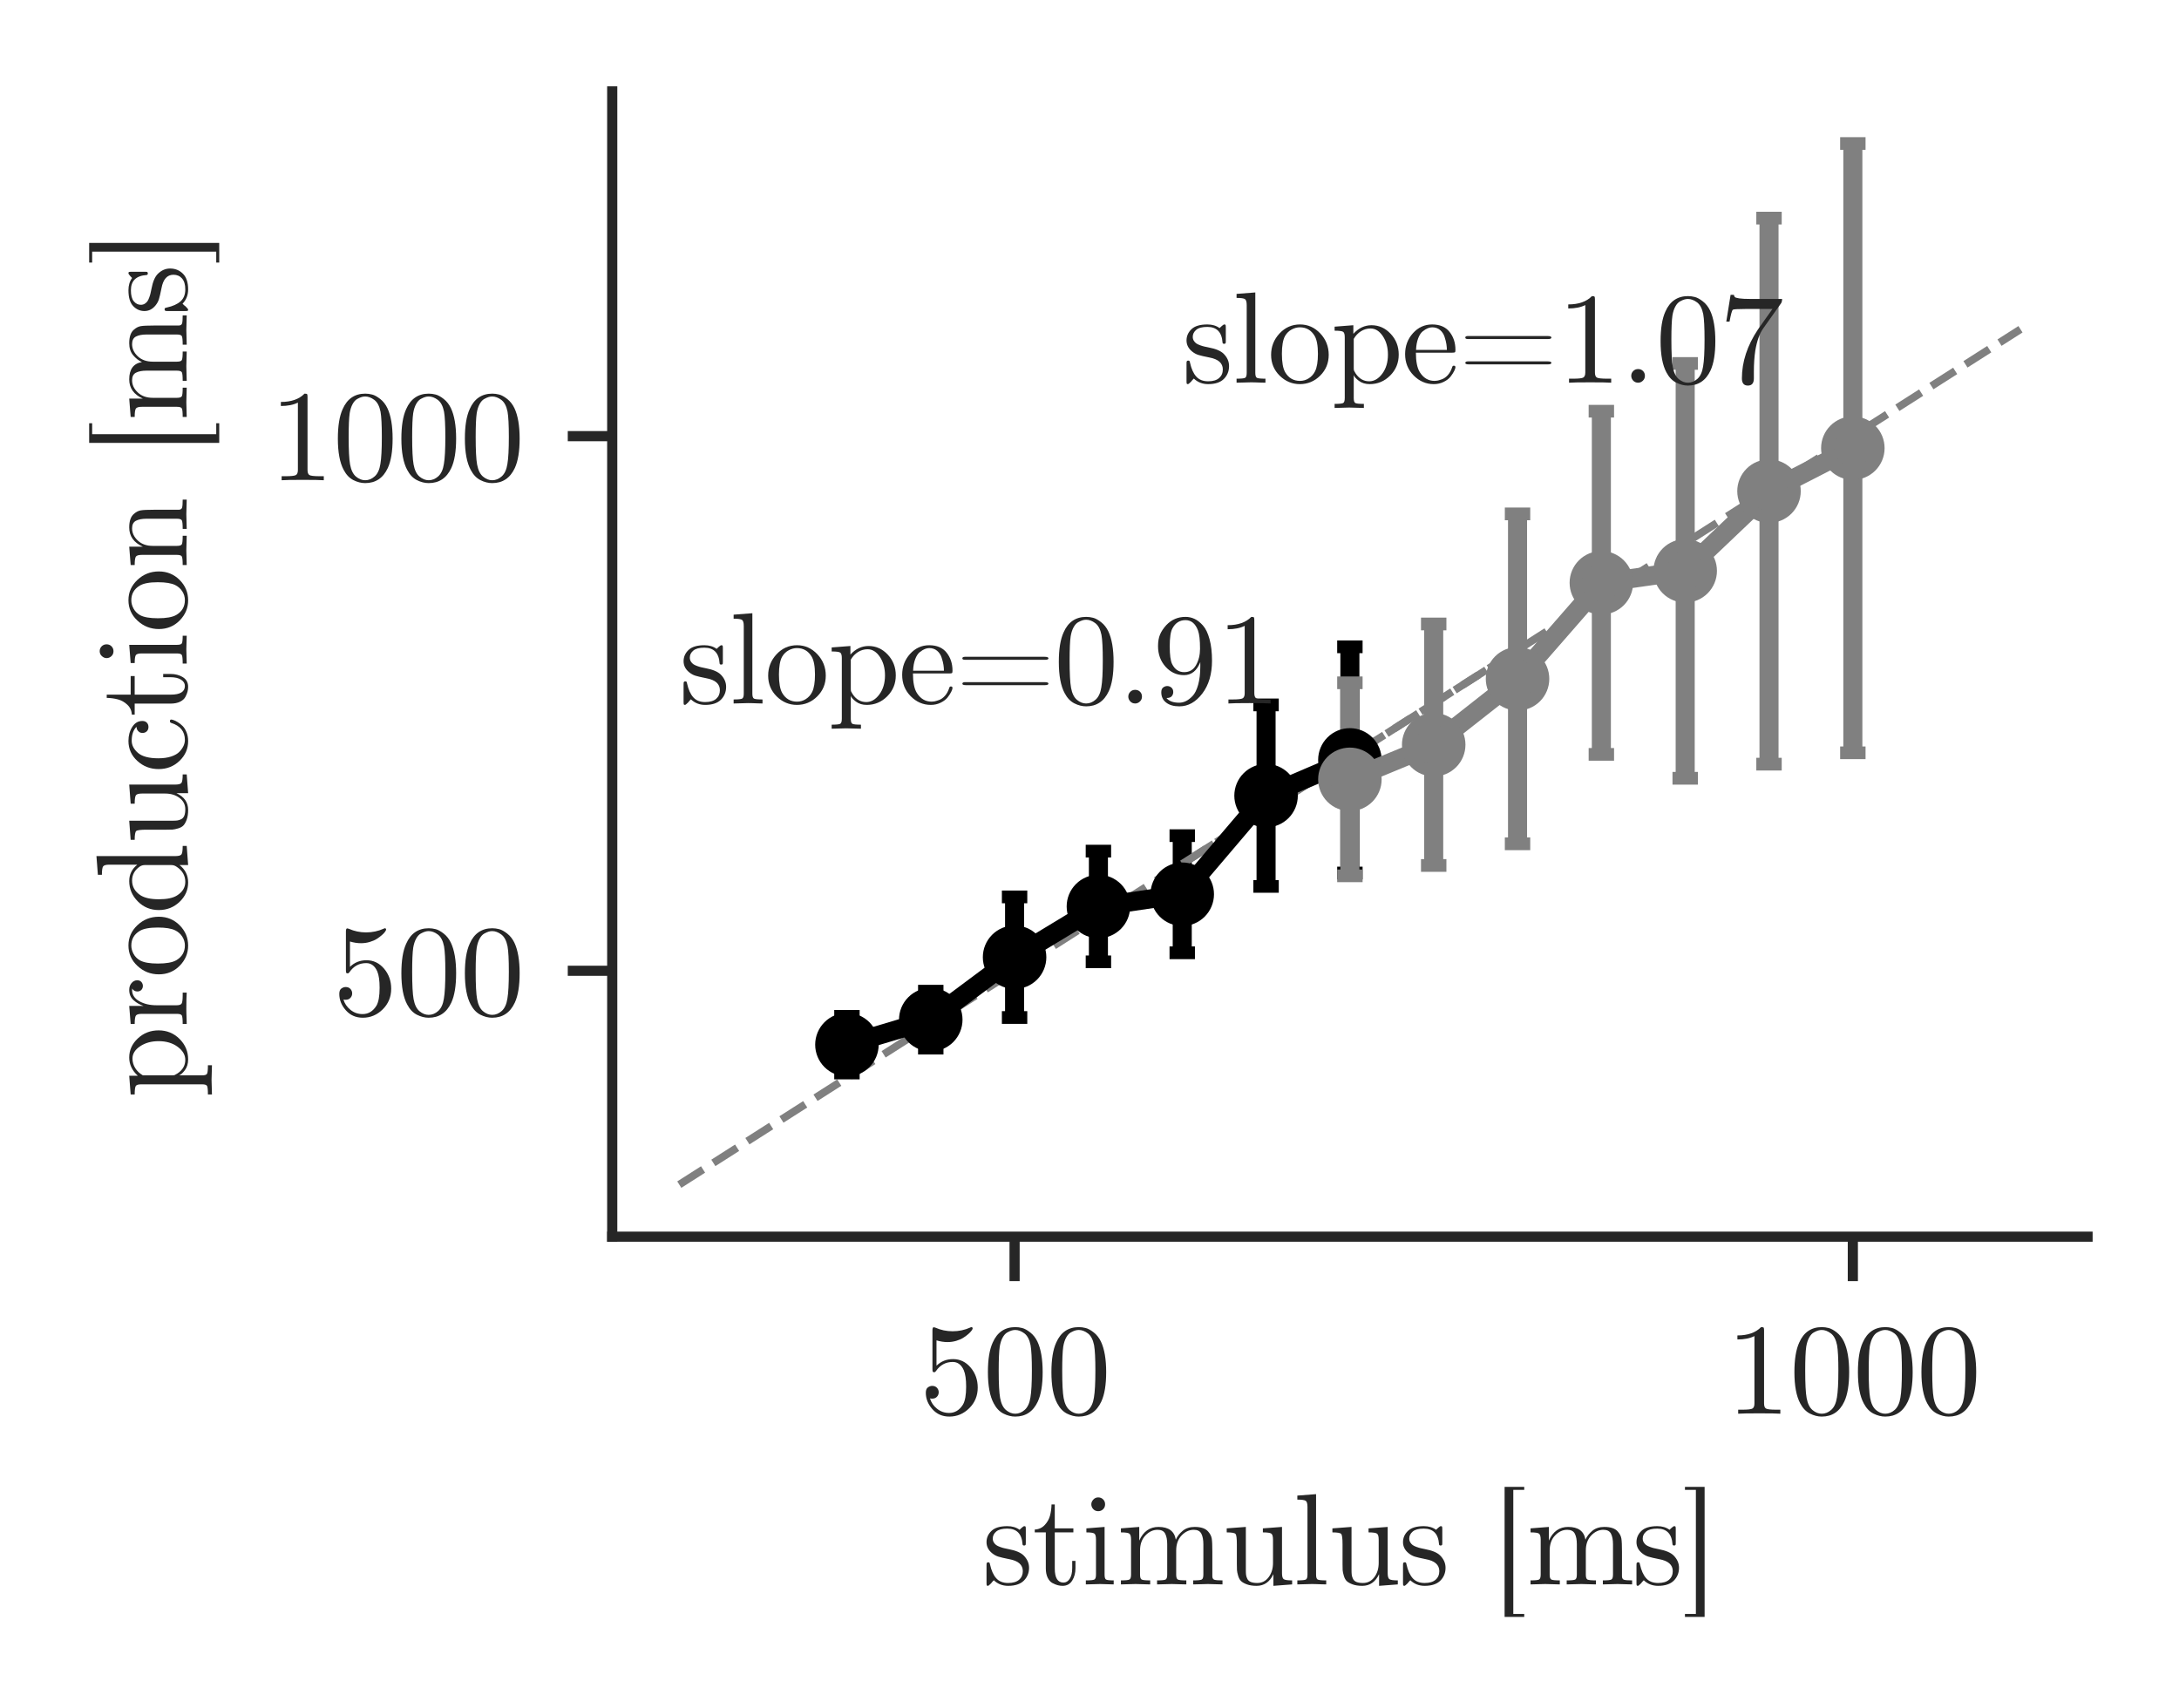 <?xml version="1.0" encoding="utf-8" standalone="no"?>
<!DOCTYPE svg PUBLIC "-//W3C//DTD SVG 1.1//EN"
  "http://www.w3.org/Graphics/SVG/1.1/DTD/svg11.dtd">
<svg xmlns:xlink="http://www.w3.org/1999/xlink" width="171.55pt" height="134.463pt" viewBox="0 0 171.55 134.463" xmlns="http://www.w3.org/2000/svg" version="1.1">
 <defs>
  <style type="text/css">*{stroke-linejoin: round; stroke-linecap: butt}</style>
 </defs>
 <g id="figure_1">
  <g id="patch_1">
   <path d="M 0 134.463 
L 171.55 134.463 
L 171.55 0 
L 0 0 
z
" style="fill: #ffffff"/>
  </g>
  <g id="axes_1">
   <g id="patch_2">
    <path d="M 48.2 97.381 
L 164.35 97.381 
L 164.35 7.2 
L 48.2 7.2 
z
" style="fill: #ffffff"/>
   </g>
   <g id="matplotlib.axis_1">
    <g id="xtick_1">
     <g id="line2d_1">
      <defs>
       <path id="m494f938d57" d="M 0 0 
L 0 3.5 
" style="stroke: #262626; stroke-width: 0.8"/>
      </defs>
      <g>
       <use xlink:href="#m494f938d57" x="79.877" y="97.381" style="fill: #262626; stroke: #262626; stroke-width: 0.8"/>
      </g>
     </g>
     <g id="text_1">
      <!-- 500 -->
      <g style="fill: #262626" transform="translate(72.377 111.322)scale(0.1 -0.1)">
       <defs>
        <path id="CMUSerif-Roman-35" d="M 320 1030 
Q 320 1222 422 1296 
Q 525 1370 634 1370 
Q 781 1370 867 1277 
Q 954 1184 954 1056 
Q 954 928 867 835 
Q 781 742 634 742 
Q 563 742 525 755 
Q 608 461 867 249 
Q 1126 38 1466 38 
Q 1894 38 2150 454 
Q 2304 723 2304 1331 
Q 2304 1869 2189 2138 
Q 2010 2547 1645 2547 
Q 1126 2547 819 2099 
Q 781 2042 736 2042 
Q 672 2042 659 2077 
Q 646 2112 646 2208 
L 646 4102 
Q 646 4256 710 4256 
Q 736 4256 787 4237 
Q 1190 4058 1638 4058 
Q 2099 4058 2509 4243 
Q 2541 4262 2560 4262 
Q 2624 4262 2624 4192 
Q 2624 4166 2573 4092 
Q 2522 4019 2413 3923 
Q 2304 3827 2163 3737 
Q 2022 3648 1817 3587 
Q 1613 3526 1389 3526 
Q 1120 3526 845 3610 
L 845 2362 
Q 1178 2688 1658 2688 
Q 2170 2688 2522 2275 
Q 2874 1862 2874 1286 
Q 2874 685 2458 272 
Q 2042 -141 1478 -141 
Q 966 -141 643 224 
Q 320 589 320 1030 
z
" transform="scale(0.016)"/>
        <path id="CMUSerif-Roman-30" d="M 250 2048 
Q 250 2989 486 3501 
Q 819 4262 1600 4262 
Q 1766 4262 1939 4217 
Q 2112 4173 2333 4000 
Q 2554 3827 2688 3546 
Q 2944 3002 2944 2048 
Q 2944 1114 2707 602 
Q 2362 -141 1594 -141 
Q 1306 -141 1014 6 
Q 723 154 538 506 
Q 250 1037 250 2048 
z
M 781 2125 
Q 781 1158 851 774 
Q 928 358 1142 179 
Q 1357 0 1594 0 
Q 1850 0 2064 192 
Q 2278 384 2342 800 
Q 2413 1210 2413 2125 
Q 2413 3014 2349 3373 
Q 2266 3789 2042 3955 
Q 1818 4122 1594 4122 
Q 1510 4122 1420 4096 
Q 1331 4070 1203 4000 
Q 1075 3930 976 3750 
Q 877 3571 832 3302 
Q 781 2957 781 2125 
z
" transform="scale(0.016)"/>
       </defs>
       <use xlink:href="#CMUSerif-Roman-35"/>
       <use xlink:href="#CMUSerif-Roman-30" x="50"/>
       <use xlink:href="#CMUSerif-Roman-30" x="100"/>
      </g>
     </g>
    </g>
    <g id="xtick_2">
     <g id="line2d_2">
      <g>
       <use xlink:href="#m494f938d57" x="145.872" y="97.381" style="fill: #262626; stroke: #262626; stroke-width: 0.8"/>
      </g>
     </g>
     <g id="text_2">
      <!-- 1000 -->
      <g style="fill: #262626" transform="translate(135.872 111.322)scale(0.1 -0.1)">
       <defs>
        <path id="CMUSerif-Roman-31" d="M 570 3654 
L 570 3853 
Q 1338 3853 1734 4262 
Q 1843 4262 1862 4236 
Q 1882 4211 1882 4096 
L 1882 506 
Q 1882 314 1974 256 
Q 2067 198 2477 198 
L 2682 198 
L 2682 0 
Q 2458 19 1645 19 
Q 832 19 608 0 
L 608 198 
L 813 198 
Q 1216 198 1312 256 
Q 1408 314 1408 506 
L 1408 3821 
Q 1075 3654 570 3654 
z
" transform="scale(0.016)"/>
       </defs>
       <use xlink:href="#CMUSerif-Roman-31"/>
       <use xlink:href="#CMUSerif-Roman-30" x="50"/>
       <use xlink:href="#CMUSerif-Roman-30" x="100"/>
       <use xlink:href="#CMUSerif-Roman-30" x="150"/>
      </g>
     </g>
    </g>
    <g id="text_3">
     <!-- stimulus [ms] -->
     <g style="fill: #262626" transform="translate(77.33 124.763)scale(0.1 -0.1)">
      <defs>
       <path id="CMUSerif-Roman-73" d="M 211 83 
L 211 928 
Q 211 998 214 1024 
Q 218 1050 237 1069 
Q 256 1088 294 1088 
Q 339 1088 355 1069 
Q 371 1050 384 979 
Q 480 538 688 304 
Q 896 70 1274 70 
Q 1632 70 1814 230 
Q 1997 390 1997 653 
Q 1997 1120 1331 1242 
Q 947 1318 787 1369 
Q 627 1421 486 1536 
Q 211 1760 211 2080 
Q 211 2400 454 2633 
Q 698 2867 1235 2867 
Q 1594 2867 1837 2688 
Q 1907 2746 1946 2790 
Q 2029 2867 2074 2867 
Q 2125 2867 2134 2835 
Q 2144 2803 2144 2714 
L 2144 2067 
Q 2144 1997 2141 1971 
Q 2138 1946 2118 1930 
Q 2099 1914 2061 1914 
Q 1990 1914 1984 1971 
Q 1933 2746 1235 2746 
Q 858 2746 688 2602 
Q 518 2458 518 2259 
Q 518 2150 569 2067 
Q 621 1984 688 1936 
Q 755 1888 880 1843 
Q 1005 1798 1081 1782 
Q 1158 1766 1306 1734 
Q 1818 1638 2035 1427 
Q 2304 1158 2304 819 
Q 2304 442 2048 186 
Q 1792 -70 1274 -70 
Q 858 -70 570 205 
Q 531 166 502 134 
Q 474 102 464 89 
Q 454 77 451 70 
Q 448 64 442 58 
Q 314 -70 282 -70 
Q 230 -70 220 -38 
Q 211 -6 211 83 
z
" transform="scale(0.016)"/>
       <path id="CMUSerif-Roman-74" d="M 122 2560 
L 122 2701 
Q 416 2714 611 2922 
Q 806 3130 873 3386 
Q 941 3642 947 3936 
L 1107 3936 
L 1107 2758 
L 2022 2758 
L 2022 2560 
L 1107 2560 
L 1107 781 
Q 1107 90 1536 90 
Q 1722 90 1843 278 
Q 1965 467 1965 806 
L 1965 1158 
L 2125 1158 
L 2125 794 
Q 2125 448 1965 189 
Q 1805 -70 1491 -70 
Q 1376 -70 1261 -41 
Q 1146 -13 998 64 
Q 851 141 758 329 
Q 666 518 666 794 
L 666 2560 
L 122 2560 
z
" transform="scale(0.016)"/>
       <path id="CMUSerif-Roman-69" d="M 211 0 
L 211 198 
Q 550 198 630 240 
Q 710 282 710 486 
L 710 2208 
Q 710 2445 630 2502 
Q 550 2560 237 2560 
L 237 2758 
L 1133 2829 
L 1133 480 
Q 1133 288 1200 243 
Q 1267 198 1581 198 
L 1581 0 
Q 928 19 915 19 
Q 826 19 211 0 
z
M 480 3942 
Q 480 4070 579 4176 
Q 678 4282 819 4282 
Q 960 4282 1059 4186 
Q 1158 4090 1158 3942 
Q 1158 3795 1059 3699 
Q 960 3603 819 3603 
Q 672 3603 576 3705 
Q 480 3808 480 3942 
z
" transform="scale(0.016)"/>
       <path id="CMUSerif-Roman-6d" d="M 205 0 
L 205 198 
Q 544 198 624 240 
Q 704 282 704 486 
L 704 2202 
Q 704 2438 621 2499 
Q 538 2560 205 2560 
L 205 2758 
L 1107 2829 
L 1107 2157 
Q 1408 2829 2054 2829 
Q 2803 2829 2906 2202 
Q 3014 2445 3244 2637 
Q 3475 2829 3834 2829 
Q 4314 2829 4506 2592 
Q 4646 2432 4675 2253 
Q 4704 2074 4704 1613 
L 4704 390 
Q 4710 256 4812 227 
Q 4915 198 5203 198 
L 5203 0 
Q 4550 19 4486 19 
Q 4435 19 3763 0 
L 3763 198 
Q 4102 198 4182 240 
Q 4262 282 4262 486 
L 4262 1978 
Q 4262 2304 4163 2496 
Q 4064 2688 3789 2688 
Q 3456 2688 3190 2409 
Q 2925 2131 2925 1664 
L 2925 486 
Q 2925 282 3005 240 
Q 3085 198 3424 198 
L 3424 0 
Q 2771 19 2707 19 
Q 2656 19 1984 0 
L 1984 198 
Q 2323 198 2403 240 
Q 2483 282 2483 486 
L 2483 1978 
Q 2483 2304 2384 2496 
Q 2285 2688 2010 2688 
Q 1677 2688 1411 2409 
Q 1146 2131 1146 1664 
L 1146 486 
Q 1146 282 1226 240 
Q 1306 198 1645 198 
L 1645 0 
Q 992 19 928 19 
Q 877 19 205 0 
z
" transform="scale(0.016)"/>
       <path id="CMUSerif-Roman-75" d="M 205 2560 
L 205 2758 
L 1146 2829 
L 1146 704 
Q 1146 550 1158 460 
Q 1171 371 1222 268 
Q 1274 166 1395 118 
Q 1517 70 1709 70 
Q 2054 70 2268 355 
Q 2483 640 2483 1062 
L 2483 2202 
Q 2483 2438 2400 2499 
Q 2317 2560 1984 2560 
L 1984 2758 
L 2925 2829 
L 2925 557 
Q 2925 320 3008 259 
Q 3091 198 3424 198 
L 3424 0 
L 2502 -70 
L 2502 506 
Q 2234 -70 1677 -70 
Q 1395 -70 1203 0 
Q 1011 70 915 160 
Q 819 250 768 422 
Q 717 595 710 700 
Q 704 806 704 1011 
L 704 1971 
Q 704 2406 640 2483 
Q 576 2560 205 2560 
z
" transform="scale(0.016)"/>
       <path id="CMUSerif-Roman-6c" d="M 211 0 
L 211 198 
Q 550 198 630 240 
Q 710 282 710 486 
L 710 3814 
Q 710 4051 627 4112 
Q 544 4173 211 4173 
L 211 4371 
L 1133 4442 
L 1133 486 
Q 1133 282 1213 240 
Q 1293 198 1632 198 
L 1632 0 
Q 1555 0 1392 6 
Q 1229 13 1110 16 
Q 992 19 922 19 
Q 845 19 211 0 
z
" transform="scale(0.016)"/>
       <path id="CMUSerif-Roman-20" transform="scale(0.016)"/>
       <path id="CMUSerif-Roman-5b" d="M 666 -1600 
L 666 4800 
L 1632 4800 
L 1632 4653 
L 1094 4653 
L 1094 -1453 
L 1632 -1453 
L 1632 -1600 
L 666 -1600 
z
" transform="scale(0.016)"/>
       <path id="CMUSerif-Roman-5d" d="M 134 -1453 
L 672 -1453 
L 672 4653 
L 134 4653 
L 134 4800 
L 1101 4800 
L 1101 -1600 
L 134 -1600 
L 134 -1453 
z
" transform="scale(0.016)"/>
      </defs>
      <use xlink:href="#CMUSerif-Roman-73"/>
      <use xlink:href="#CMUSerif-Roman-74" x="39.4"/>
      <use xlink:href="#CMUSerif-Roman-69" x="78.2"/>
      <use xlink:href="#CMUSerif-Roman-6d" x="105.9"/>
      <use xlink:href="#CMUSerif-Roman-75" x="189.2"/>
      <use xlink:href="#CMUSerif-Roman-6c" x="244.7"/>
      <use xlink:href="#CMUSerif-Roman-75" x="272.4"/>
      <use xlink:href="#CMUSerif-Roman-73" x="327.9"/>
      <use xlink:href="#CMUSerif-Roman-20" x="367.3"/>
      <use xlink:href="#CMUSerif-Roman-5b" x="400.6"/>
      <use xlink:href="#CMUSerif-Roman-6d" x="428.4"/>
      <use xlink:href="#CMUSerif-Roman-73" x="511.7"/>
      <use xlink:href="#CMUSerif-Roman-5d" x="551.1"/>
     </g>
    </g>
   </g>
   <g id="matplotlib.axis_2">
    <g id="ytick_1">
     <g id="line2d_3">
      <defs>
       <path id="m6a2ad16ce4" d="M 0 0 
L -3.5 0 
" style="stroke: #262626; stroke-width: 0.8"/>
      </defs>
      <g>
       <use xlink:href="#m6a2ad16ce4" x="48.2" y="76.443" style="fill: #262626; stroke: #262626; stroke-width: 0.8"/>
      </g>
     </g>
     <g id="text_4">
      <!-- 500 -->
      <g style="fill: #262626" transform="translate(26.2 79.914)scale(0.1 -0.1)">
       <use xlink:href="#CMUSerif-Roman-35"/>
       <use xlink:href="#CMUSerif-Roman-30" x="50"/>
       <use xlink:href="#CMUSerif-Roman-30" x="100"/>
      </g>
     </g>
    </g>
    <g id="ytick_2">
     <g id="line2d_4">
      <g>
       <use xlink:href="#m6a2ad16ce4" x="48.2" y="34.346" style="fill: #262626; stroke: #262626; stroke-width: 0.8"/>
      </g>
     </g>
     <g id="text_5">
      <!-- 1000 -->
      <g style="fill: #262626" transform="translate(21.2 37.816)scale(0.1 -0.1)">
       <use xlink:href="#CMUSerif-Roman-31"/>
       <use xlink:href="#CMUSerif-Roman-30" x="50"/>
       <use xlink:href="#CMUSerif-Roman-30" x="100"/>
       <use xlink:href="#CMUSerif-Roman-30" x="150"/>
      </g>
     </g>
    </g>
    <g id="text_6">
     <!-- production [ms] -->
     <g style="fill: #262626" transform="translate(14.7 86.47)rotate(-90)scale(0.1 -0.1)">
      <defs>
       <path id="CMUSerif-Roman-70" d="M 179 -1043 
Q 518 -1043 598 -1001 
Q 678 -960 678 -755 
L 678 2240 
Q 678 2451 598 2505 
Q 518 2560 179 2560 
L 179 2758 
L 1101 2829 
L 1101 2406 
Q 1485 2829 1997 2829 
Q 2541 2829 2937 2406 
Q 3334 1984 3334 1382 
Q 3334 774 2912 352 
Q 2490 -70 1907 -70 
Q 1587 -70 1372 93 
Q 1158 256 1120 378 
L 1120 320 
L 1120 -755 
Q 1120 -960 1200 -1001 
Q 1280 -1043 1619 -1043 
L 1619 -1242 
Q 947 -1222 896 -1222 
Q 832 -1222 179 -1242 
L 179 -1043 
z
M 1120 730 
Q 1120 634 1133 598 
Q 1146 563 1210 461 
Q 1466 70 1882 70 
Q 2246 70 2524 444 
Q 2803 819 2803 1382 
Q 2803 1920 2550 2294 
Q 2298 2669 1946 2669 
Q 1696 2669 1478 2534 
Q 1261 2400 1120 2157 
L 1120 730 
z
" transform="scale(0.016)"/>
       <path id="CMUSerif-Roman-72" d="M 179 0 
L 179 198 
Q 518 198 598 240 
Q 678 282 678 486 
L 678 2202 
Q 678 2438 595 2499 
Q 512 2560 179 2560 
L 179 2758 
L 1069 2829 
L 1069 2125 
Q 1158 2400 1350 2614 
Q 1542 2829 1856 2829 
Q 2061 2829 2195 2713 
Q 2330 2598 2330 2438 
Q 2330 2298 2243 2227 
Q 2157 2157 2054 2157 
Q 1939 2157 1859 2230 
Q 1779 2304 1779 2432 
Q 1779 2509 1814 2569 
Q 1850 2630 1878 2652 
Q 1907 2675 1926 2682 
Q 1914 2688 1856 2688 
Q 1504 2688 1302 2336 
Q 1101 1984 1101 1485 
L 1101 499 
Q 1101 314 1177 256 
Q 1254 198 1587 198 
L 1722 198 
L 1722 0 
Q 1466 19 909 19 
Q 832 19 710 16 
Q 589 13 429 6 
Q 269 0 179 0 
z
" transform="scale(0.016)"/>
       <path id="CMUSerif-Roman-6f" d="M 601 346 
Q 179 762 179 1370 
Q 179 1978 592 2422 
Q 1005 2867 1600 2867 
Q 2182 2867 2598 2425 
Q 3014 1984 3014 1370 
Q 3014 768 2595 349 
Q 2176 -70 1594 -70 
Q 1024 -70 601 346 
z
M 710 1421 
Q 710 800 870 518 
Q 1120 90 1600 90 
Q 1837 90 2035 218 
Q 2234 346 2342 563 
Q 2483 845 2483 1421 
Q 2483 2035 2317 2310 
Q 2067 2726 1594 2726 
Q 1389 2726 1187 2617 
Q 986 2509 864 2298 
Q 710 2016 710 1421 
z
" transform="scale(0.016)"/>
       <path id="CMUSerif-Roman-64" d="M 218 1376 
Q 218 1984 643 2406 
Q 1069 2829 1645 2829 
Q 2131 2829 2451 2432 
L 2451 3814 
Q 2451 4051 2368 4112 
Q 2285 4173 1952 4173 
L 1952 4371 
L 2874 4442 
L 2874 557 
Q 2874 320 2957 259 
Q 3040 198 3373 198 
L 3373 0 
L 2432 -70 
L 2432 352 
Q 2099 -70 1574 -70 
Q 1024 -70 621 352 
Q 218 774 218 1376 
z
M 749 1370 
Q 749 774 934 480 
Q 1190 70 1606 70 
Q 2080 70 2362 518 
Q 2432 627 2432 755 
L 2432 2067 
Q 2432 2195 2362 2304 
Q 2099 2688 1670 2688 
Q 1222 2688 947 2278 
Q 749 1971 749 1370 
z
" transform="scale(0.016)"/>
       <path id="CMUSerif-Roman-63" d="M 624 352 
Q 218 774 218 1382 
Q 218 1990 618 2428 
Q 1018 2867 1606 2867 
Q 1997 2867 2291 2681 
Q 2586 2496 2586 2182 
Q 2586 2042 2502 1962 
Q 2419 1882 2291 1882 
Q 2157 1882 2077 1965 
Q 1997 2048 1997 2176 
Q 1997 2234 2016 2288 
Q 2035 2342 2105 2403 
Q 2176 2464 2298 2470 
Q 2067 2707 1613 2707 
Q 1286 2707 1017 2400 
Q 749 2093 749 1395 
Q 749 1030 838 761 
Q 928 493 1075 355 
Q 1222 218 1366 154 
Q 1510 90 1651 90 
Q 2278 90 2490 762 
Q 2509 826 2573 826 
Q 2656 826 2656 762 
Q 2656 730 2630 650 
Q 2605 570 2528 442 
Q 2451 314 2339 202 
Q 2227 90 2032 10 
Q 1837 -70 1594 -70 
Q 1030 -70 624 352 
z
" transform="scale(0.016)"/>
       <path id="CMUSerif-Roman-6e" d="M 205 0 
L 205 198 
Q 544 198 624 240 
Q 704 282 704 486 
L 704 2202 
Q 704 2438 621 2499 
Q 538 2560 205 2560 
L 205 2758 
L 1107 2829 
L 1107 2157 
Q 1408 2829 2054 2829 
Q 2534 2829 2726 2592 
Q 2867 2432 2896 2253 
Q 2925 2074 2925 1613 
L 2925 390 
Q 2931 256 3033 227 
Q 3136 198 3424 198 
L 3424 0 
Q 2771 19 2707 19 
Q 2656 19 1984 0 
L 1984 198 
Q 2323 198 2403 240 
Q 2483 282 2483 486 
L 2483 1978 
Q 2483 2304 2384 2496 
Q 2285 2688 2010 2688 
Q 1677 2688 1411 2409 
Q 1146 2131 1146 1664 
L 1146 486 
Q 1146 282 1226 240 
Q 1306 198 1645 198 
L 1645 0 
Q 992 19 928 19 
Q 877 19 205 0 
z
" transform="scale(0.016)"/>
      </defs>
      <use xlink:href="#CMUSerif-Roman-70"/>
      <use xlink:href="#CMUSerif-Roman-72" x="55.5"/>
      <use xlink:href="#CMUSerif-Roman-6f" x="94.6"/>
      <use xlink:href="#CMUSerif-Roman-64" x="144.6"/>
      <use xlink:href="#CMUSerif-Roman-75" x="200.1"/>
      <use xlink:href="#CMUSerif-Roman-63" x="255.6"/>
      <use xlink:href="#CMUSerif-Roman-74" x="300"/>
      <use xlink:href="#CMUSerif-Roman-69" x="338.8"/>
      <use xlink:href="#CMUSerif-Roman-6f" x="366.5"/>
      <use xlink:href="#CMUSerif-Roman-6e" x="416.5"/>
      <use xlink:href="#CMUSerif-Roman-20" x="472"/>
      <use xlink:href="#CMUSerif-Roman-5b" x="505.3"/>
      <use xlink:href="#CMUSerif-Roman-6d" x="533.1"/>
      <use xlink:href="#CMUSerif-Roman-73" x="616.4"/>
      <use xlink:href="#CMUSerif-Roman-5d" x="655.8"/>
     </g>
    </g>
   </g>
   <g id="line2d_5">
    <path d="M 53.48 93.282 
L 119.474 51.185 
" clip-path="url(#pded55f3502)" style="fill: none; stroke-dasharray: 2.22,0.96; stroke-dashoffset: 0; stroke: #808080; stroke-width: 0.6"/>
   </g>
   <g id="LineCollection_1">
    <path d="M 66.678 84.494 
L 66.678 80.029 
" clip-path="url(#pded55f3502)" style="fill: none; stroke: #000000; stroke-width: 1.5"/>
    <path d="M 73.278 82.536 
L 73.278 78.048 
" clip-path="url(#pded55f3502)" style="fill: none; stroke: #000000; stroke-width: 1.5"/>
    <path d="M 79.877 80.124 
L 79.877 70.627 
" clip-path="url(#pded55f3502)" style="fill: none; stroke: #000000; stroke-width: 1.5"/>
    <path d="M 86.477 75.739 
L 86.477 67.02 
" clip-path="url(#pded55f3502)" style="fill: none; stroke: #000000; stroke-width: 1.5"/>
    <path d="M 93.076 75.028 
L 93.076 65.802 
" clip-path="url(#pded55f3502)" style="fill: none; stroke: #000000; stroke-width: 1.5"/>
    <path d="M 99.676 69.8 
L 99.676 55.507 
" clip-path="url(#pded55f3502)" style="fill: none; stroke: #000000; stroke-width: 1.5"/>
    <path d="M 106.275 68.745 
L 106.275 50.931 
" clip-path="url(#pded55f3502)" style="fill: none; stroke: #000000; stroke-width: 1.5"/>
   </g>
   <g id="line2d_6">
    <defs>
     <path id="m88bd6fab4e" d="M 1 0 
L -1 -0 
" style="stroke: #000000"/>
    </defs>
    <g clip-path="url(#pded55f3502)">
     <use xlink:href="#m88bd6fab4e" x="66.678" y="84.494" style="stroke: #000000"/>
     <use xlink:href="#m88bd6fab4e" x="73.278" y="82.536" style="stroke: #000000"/>
     <use xlink:href="#m88bd6fab4e" x="79.877" y="80.124" style="stroke: #000000"/>
     <use xlink:href="#m88bd6fab4e" x="86.477" y="75.739" style="stroke: #000000"/>
     <use xlink:href="#m88bd6fab4e" x="93.076" y="75.028" style="stroke: #000000"/>
     <use xlink:href="#m88bd6fab4e" x="99.676" y="69.8" style="stroke: #000000"/>
     <use xlink:href="#m88bd6fab4e" x="106.275" y="68.745" style="stroke: #000000"/>
    </g>
   </g>
   <g id="line2d_7">
    <g clip-path="url(#pded55f3502)">
     <use xlink:href="#m88bd6fab4e" x="66.678" y="80.029" style="stroke: #000000"/>
     <use xlink:href="#m88bd6fab4e" x="73.278" y="78.048" style="stroke: #000000"/>
     <use xlink:href="#m88bd6fab4e" x="79.877" y="70.627" style="stroke: #000000"/>
     <use xlink:href="#m88bd6fab4e" x="86.477" y="67.02" style="stroke: #000000"/>
     <use xlink:href="#m88bd6fab4e" x="93.076" y="65.802" style="stroke: #000000"/>
     <use xlink:href="#m88bd6fab4e" x="99.676" y="55.507" style="stroke: #000000"/>
     <use xlink:href="#m88bd6fab4e" x="106.275" y="50.931" style="stroke: #000000"/>
    </g>
   </g>
   <g id="line2d_8">
    <path d="M 93.076 68.024 
L 159.07 25.927 
" clip-path="url(#pded55f3502)" style="fill: none; stroke-dasharray: 2.22,0.96; stroke-dashoffset: 0; stroke: #808080; stroke-width: 0.6"/>
   </g>
   <g id="LineCollection_2">
    <path d="M 106.275 68.968 
L 106.275 53.767 
" clip-path="url(#pded55f3502)" style="fill: none; stroke: #808080; stroke-width: 1.5"/>
    <path d="M 112.874 68.15 
L 112.874 49.134 
" clip-path="url(#pded55f3502)" style="fill: none; stroke: #808080; stroke-width: 1.5"/>
    <path d="M 119.474 66.445 
L 119.474 40.464 
" clip-path="url(#pded55f3502)" style="fill: none; stroke: #808080; stroke-width: 1.5"/>
    <path d="M 126.073 59.403 
L 126.073 32.379 
" clip-path="url(#pded55f3502)" style="fill: none; stroke: #808080; stroke-width: 1.5"/>
    <path d="M 132.673 61.285 
L 132.673 28.62 
" clip-path="url(#pded55f3502)" style="fill: none; stroke: #808080; stroke-width: 1.5"/>
    <path d="M 139.272 60.172 
L 139.272 17.176 
" clip-path="url(#pded55f3502)" style="fill: none; stroke: #808080; stroke-width: 1.5"/>
    <path d="M 145.872 59.278 
L 145.872 11.299 
" clip-path="url(#pded55f3502)" style="fill: none; stroke: #808080; stroke-width: 1.5"/>
   </g>
   <g id="line2d_9">
    <defs>
     <path id="m4d71715ac0" d="M 1 0 
L -1 -0 
" style="stroke: #808080"/>
    </defs>
    <g clip-path="url(#pded55f3502)">
     <use xlink:href="#m4d71715ac0" x="106.275" y="68.968" style="fill: #808080; stroke: #808080"/>
     <use xlink:href="#m4d71715ac0" x="112.874" y="68.15" style="fill: #808080; stroke: #808080"/>
     <use xlink:href="#m4d71715ac0" x="119.474" y="66.445" style="fill: #808080; stroke: #808080"/>
     <use xlink:href="#m4d71715ac0" x="126.073" y="59.403" style="fill: #808080; stroke: #808080"/>
     <use xlink:href="#m4d71715ac0" x="132.673" y="61.285" style="fill: #808080; stroke: #808080"/>
     <use xlink:href="#m4d71715ac0" x="139.272" y="60.172" style="fill: #808080; stroke: #808080"/>
     <use xlink:href="#m4d71715ac0" x="145.872" y="59.278" style="fill: #808080; stroke: #808080"/>
    </g>
   </g>
   <g id="line2d_10">
    <g clip-path="url(#pded55f3502)">
     <use xlink:href="#m4d71715ac0" x="106.275" y="53.767" style="fill: #808080; stroke: #808080"/>
     <use xlink:href="#m4d71715ac0" x="112.874" y="49.134" style="fill: #808080; stroke: #808080"/>
     <use xlink:href="#m4d71715ac0" x="119.474" y="40.464" style="fill: #808080; stroke: #808080"/>
     <use xlink:href="#m4d71715ac0" x="126.073" y="32.379" style="fill: #808080; stroke: #808080"/>
     <use xlink:href="#m4d71715ac0" x="132.673" y="28.62" style="fill: #808080; stroke: #808080"/>
     <use xlink:href="#m4d71715ac0" x="139.272" y="17.176" style="fill: #808080; stroke: #808080"/>
     <use xlink:href="#m4d71715ac0" x="145.872" y="11.299" style="fill: #808080; stroke: #808080"/>
    </g>
   </g>
   <g id="line2d_11">
    <path d="M 66.678 82.261 
L 73.278 80.292 
L 79.877 75.375 
L 86.477 71.38 
L 93.076 70.415 
L 99.676 62.654 
L 106.275 59.838 
" clip-path="url(#pded55f3502)" style="fill: none; stroke: #000000; stroke-width: 1.5; stroke-linecap: round"/>
    <defs>
     <path id="ma3e2940a3f" d="M 0 2 
C 0.53 2 1.039 1.789 1.414 1.414 
C 1.789 1.039 2 0.53 2 0 
C 2 -0.53 1.789 -1.039 1.414 -1.414 
C 1.039 -1.789 0.53 -2 0 -2 
C -0.53 -2 -1.039 -1.789 -1.414 -1.414 
C -1.789 -1.039 -2 -0.53 -2 0 
C -2 0.53 -1.789 1.039 -1.414 1.414 
C -1.039 1.789 -0.53 2 0 2 
z
" style="stroke: #000000"/>
    </defs>
    <g clip-path="url(#pded55f3502)">
     <use xlink:href="#ma3e2940a3f" x="66.678" y="82.261" style="stroke: #000000"/>
     <use xlink:href="#ma3e2940a3f" x="73.278" y="80.292" style="stroke: #000000"/>
     <use xlink:href="#ma3e2940a3f" x="79.877" y="75.375" style="stroke: #000000"/>
     <use xlink:href="#ma3e2940a3f" x="86.477" y="71.38" style="stroke: #000000"/>
     <use xlink:href="#ma3e2940a3f" x="93.076" y="70.415" style="stroke: #000000"/>
     <use xlink:href="#ma3e2940a3f" x="99.676" y="62.654" style="stroke: #000000"/>
     <use xlink:href="#ma3e2940a3f" x="106.275" y="59.838" style="stroke: #000000"/>
    </g>
   </g>
   <g id="line2d_12">
    <path d="M 106.275 61.368 
L 112.874 58.642 
L 119.474 53.454 
L 126.073 45.891 
L 132.673 44.952 
L 139.272 38.674 
L 145.872 35.288 
" clip-path="url(#pded55f3502)" style="fill: none; stroke: #808080; stroke-width: 1.5; stroke-linecap: round"/>
    <defs>
     <path id="m716ec72046" d="M 0 2 
C 0.53 2 1.039 1.789 1.414 1.414 
C 1.789 1.039 2 0.53 2 0 
C 2 -0.53 1.789 -1.039 1.414 -1.414 
C 1.039 -1.789 0.53 -2 0 -2 
C -0.53 -2 -1.039 -1.789 -1.414 -1.414 
C -1.789 -1.039 -2 -0.53 -2 0 
C -2 0.53 -1.789 1.039 -1.414 1.414 
C -1.039 1.789 -0.53 2 0 2 
z
" style="stroke: #808080"/>
    </defs>
    <g clip-path="url(#pded55f3502)">
     <use xlink:href="#m716ec72046" x="106.275" y="61.368" style="fill: #808080; stroke: #808080"/>
     <use xlink:href="#m716ec72046" x="112.874" y="58.642" style="fill: #808080; stroke: #808080"/>
     <use xlink:href="#m716ec72046" x="119.474" y="53.454" style="fill: #808080; stroke: #808080"/>
     <use xlink:href="#m716ec72046" x="126.073" y="45.891" style="fill: #808080; stroke: #808080"/>
     <use xlink:href="#m716ec72046" x="132.673" y="44.952" style="fill: #808080; stroke: #808080"/>
     <use xlink:href="#m716ec72046" x="139.272" y="38.674" style="fill: #808080; stroke: #808080"/>
     <use xlink:href="#m716ec72046" x="145.872" y="35.288" style="fill: #808080; stroke: #808080"/>
    </g>
   </g>
   <g id="patch_3">
    <path d="M 48.2 97.381 
L 48.2 7.2 
" style="fill: none; stroke: #262626; stroke-width: 0.8; stroke-linejoin: miter; stroke-linecap: square"/>
   </g>
   <g id="patch_4">
    <path d="M 48.2 97.381 
L 164.35 97.381 
" style="fill: none; stroke: #262626; stroke-width: 0.8; stroke-linejoin: miter; stroke-linecap: square"/>
   </g>
   <g id="text_7">
    <!-- slope=0.91 -->
    <g style="fill: #262626" transform="translate(53.48 55.395)scale(0.1 -0.1)">
     <defs>
      <path id="CMUSerif-Roman-65" d="M 179 1408 
Q 179 2010 566 2438 
Q 954 2867 1510 2867 
Q 2074 2867 2365 2502 
Q 2656 2138 2656 1613 
Q 2656 1517 2630 1497 
Q 2605 1478 2496 1478 
L 710 1478 
Q 710 826 902 518 
Q 1171 90 1626 90 
Q 1690 90 1763 102 
Q 1837 115 1990 169 
Q 2144 224 2278 371 
Q 2413 518 2490 749 
Q 2509 838 2573 838 
Q 2656 838 2656 762 
Q 2656 704 2595 579 
Q 2534 454 2419 304 
Q 2304 154 2080 42 
Q 1856 -70 1587 -70 
Q 1024 -70 601 355 
Q 179 781 179 1408 
z
M 717 1613 
L 2234 1613 
Q 2234 1747 2211 1897 
Q 2189 2048 2121 2256 
Q 2054 2464 1897 2595 
Q 1741 2726 1510 2726 
Q 1408 2726 1296 2681 
Q 1184 2637 1049 2531 
Q 915 2426 822 2186 
Q 730 1946 717 1613 
z
" transform="scale(0.016)"/>
      <path id="CMUSerif-Roman-3d" d="M 365 973 
Q 371 1050 493 1050 
L 4416 1050 
Q 4602 1050 4602 979 
Q 4602 902 4429 902 
L 538 902 
Q 365 902 365 973 
z
M 365 2221 
Q 365 2298 499 2298 
L 4410 2298 
Q 4602 2298 4602 2221 
Q 4602 2150 4442 2150 
L 493 2150 
Q 365 2150 365 2221 
z
" transform="scale(0.016)"/>
      <path id="CMUSerif-Roman-2e" d="M 640 102 
Q 544 205 544 339 
Q 544 474 640 573 
Q 736 672 883 672 
Q 1024 672 1120 579 
Q 1216 486 1216 339 
Q 1216 192 1113 96 
Q 1011 0 883 0 
Q 736 0 640 102 
z
" transform="scale(0.016)"/>
      <path id="CMUSerif-Roman-39" d="M 269 2822 
Q 269 3162 368 3395 
Q 467 3629 678 3859 
Q 1062 4262 1619 4262 
Q 1856 4262 2067 4163 
Q 2278 4064 2480 3837 
Q 2682 3610 2803 3165 
Q 2925 2720 2925 2106 
Q 2925 1114 2445 486 
Q 1965 -141 1318 -141 
Q 909 -141 669 44 
Q 429 230 429 550 
Q 429 717 521 787 
Q 614 858 723 858 
Q 838 858 928 781 
Q 1018 704 1018 563 
Q 1018 448 944 358 
Q 870 269 685 269 
Q 870 38 1312 38 
Q 1472 38 1632 112 
Q 1792 186 1965 365 
Q 2138 544 2243 921 
Q 2349 1299 2349 1830 
L 2349 2035 
Q 2093 1395 1549 1395 
Q 1011 1395 640 1808 
Q 269 2221 269 2822 
z
M 845 2816 
Q 845 2182 960 1946 
Q 1158 1542 1555 1542 
Q 1946 1542 2141 1891 
Q 2336 2240 2336 2694 
Q 2336 3322 2234 3597 
Q 2042 4102 1619 4102 
Q 1197 4102 979 3699 
Q 845 3462 845 2816 
z
" transform="scale(0.016)"/>
     </defs>
     <use xlink:href="#CMUSerif-Roman-73"/>
     <use xlink:href="#CMUSerif-Roman-6c" x="39.4"/>
     <use xlink:href="#CMUSerif-Roman-6f" x="67.1"/>
     <use xlink:href="#CMUSerif-Roman-70" x="117.1"/>
     <use xlink:href="#CMUSerif-Roman-65" x="172.6"/>
     <use xlink:href="#CMUSerif-Roman-3d" x="217"/>
     <use xlink:href="#CMUSerif-Roman-30" x="294.8"/>
     <use xlink:href="#CMUSerif-Roman-2e" x="344.8"/>
     <use xlink:href="#CMUSerif-Roman-39" x="372.6"/>
     <use xlink:href="#CMUSerif-Roman-31" x="422.6"/>
    </g>
   </g>
   <g id="text_8">
    <!-- slope=1.07 -->
    <g style="fill: #262626" transform="translate(93.076 30.136)scale(0.1 -0.1)">
     <defs>
      <path id="CMUSerif-Roman-37" d="M 358 3008 
L 570 4326 
L 730 4326 
Q 749 4250 781 4214 
Q 813 4179 995 4150 
Q 1178 4122 1549 4122 
L 3104 4122 
Q 3104 3974 3046 3898 
L 2182 2682 
Q 1907 2298 1786 1587 
Q 1715 1114 1715 538 
L 1715 211 
Q 1715 -141 1420 -141 
Q 1126 -141 1126 211 
Q 1126 1434 1914 2618 
Q 1997 2739 2307 3174 
Q 2618 3610 2630 3629 
L 1306 3629 
Q 723 3629 678 3590 
Q 614 3533 518 3008 
L 358 3008 
z
" transform="scale(0.016)"/>
     </defs>
     <use xlink:href="#CMUSerif-Roman-73"/>
     <use xlink:href="#CMUSerif-Roman-6c" x="39.4"/>
     <use xlink:href="#CMUSerif-Roman-6f" x="67.1"/>
     <use xlink:href="#CMUSerif-Roman-70" x="117.1"/>
     <use xlink:href="#CMUSerif-Roman-65" x="172.6"/>
     <use xlink:href="#CMUSerif-Roman-3d" x="217"/>
     <use xlink:href="#CMUSerif-Roman-31" x="294.8"/>
     <use xlink:href="#CMUSerif-Roman-2e" x="344.8"/>
     <use xlink:href="#CMUSerif-Roman-30" x="372.6"/>
     <use xlink:href="#CMUSerif-Roman-37" x="422.6"/>
    </g>
   </g>
  </g>
 </g>
 <defs>
  <clipPath id="pded55f3502">
   <rect x="48.2" y="7.2" width="116.15" height="90.181"/>
  </clipPath>
 </defs>
</svg>
